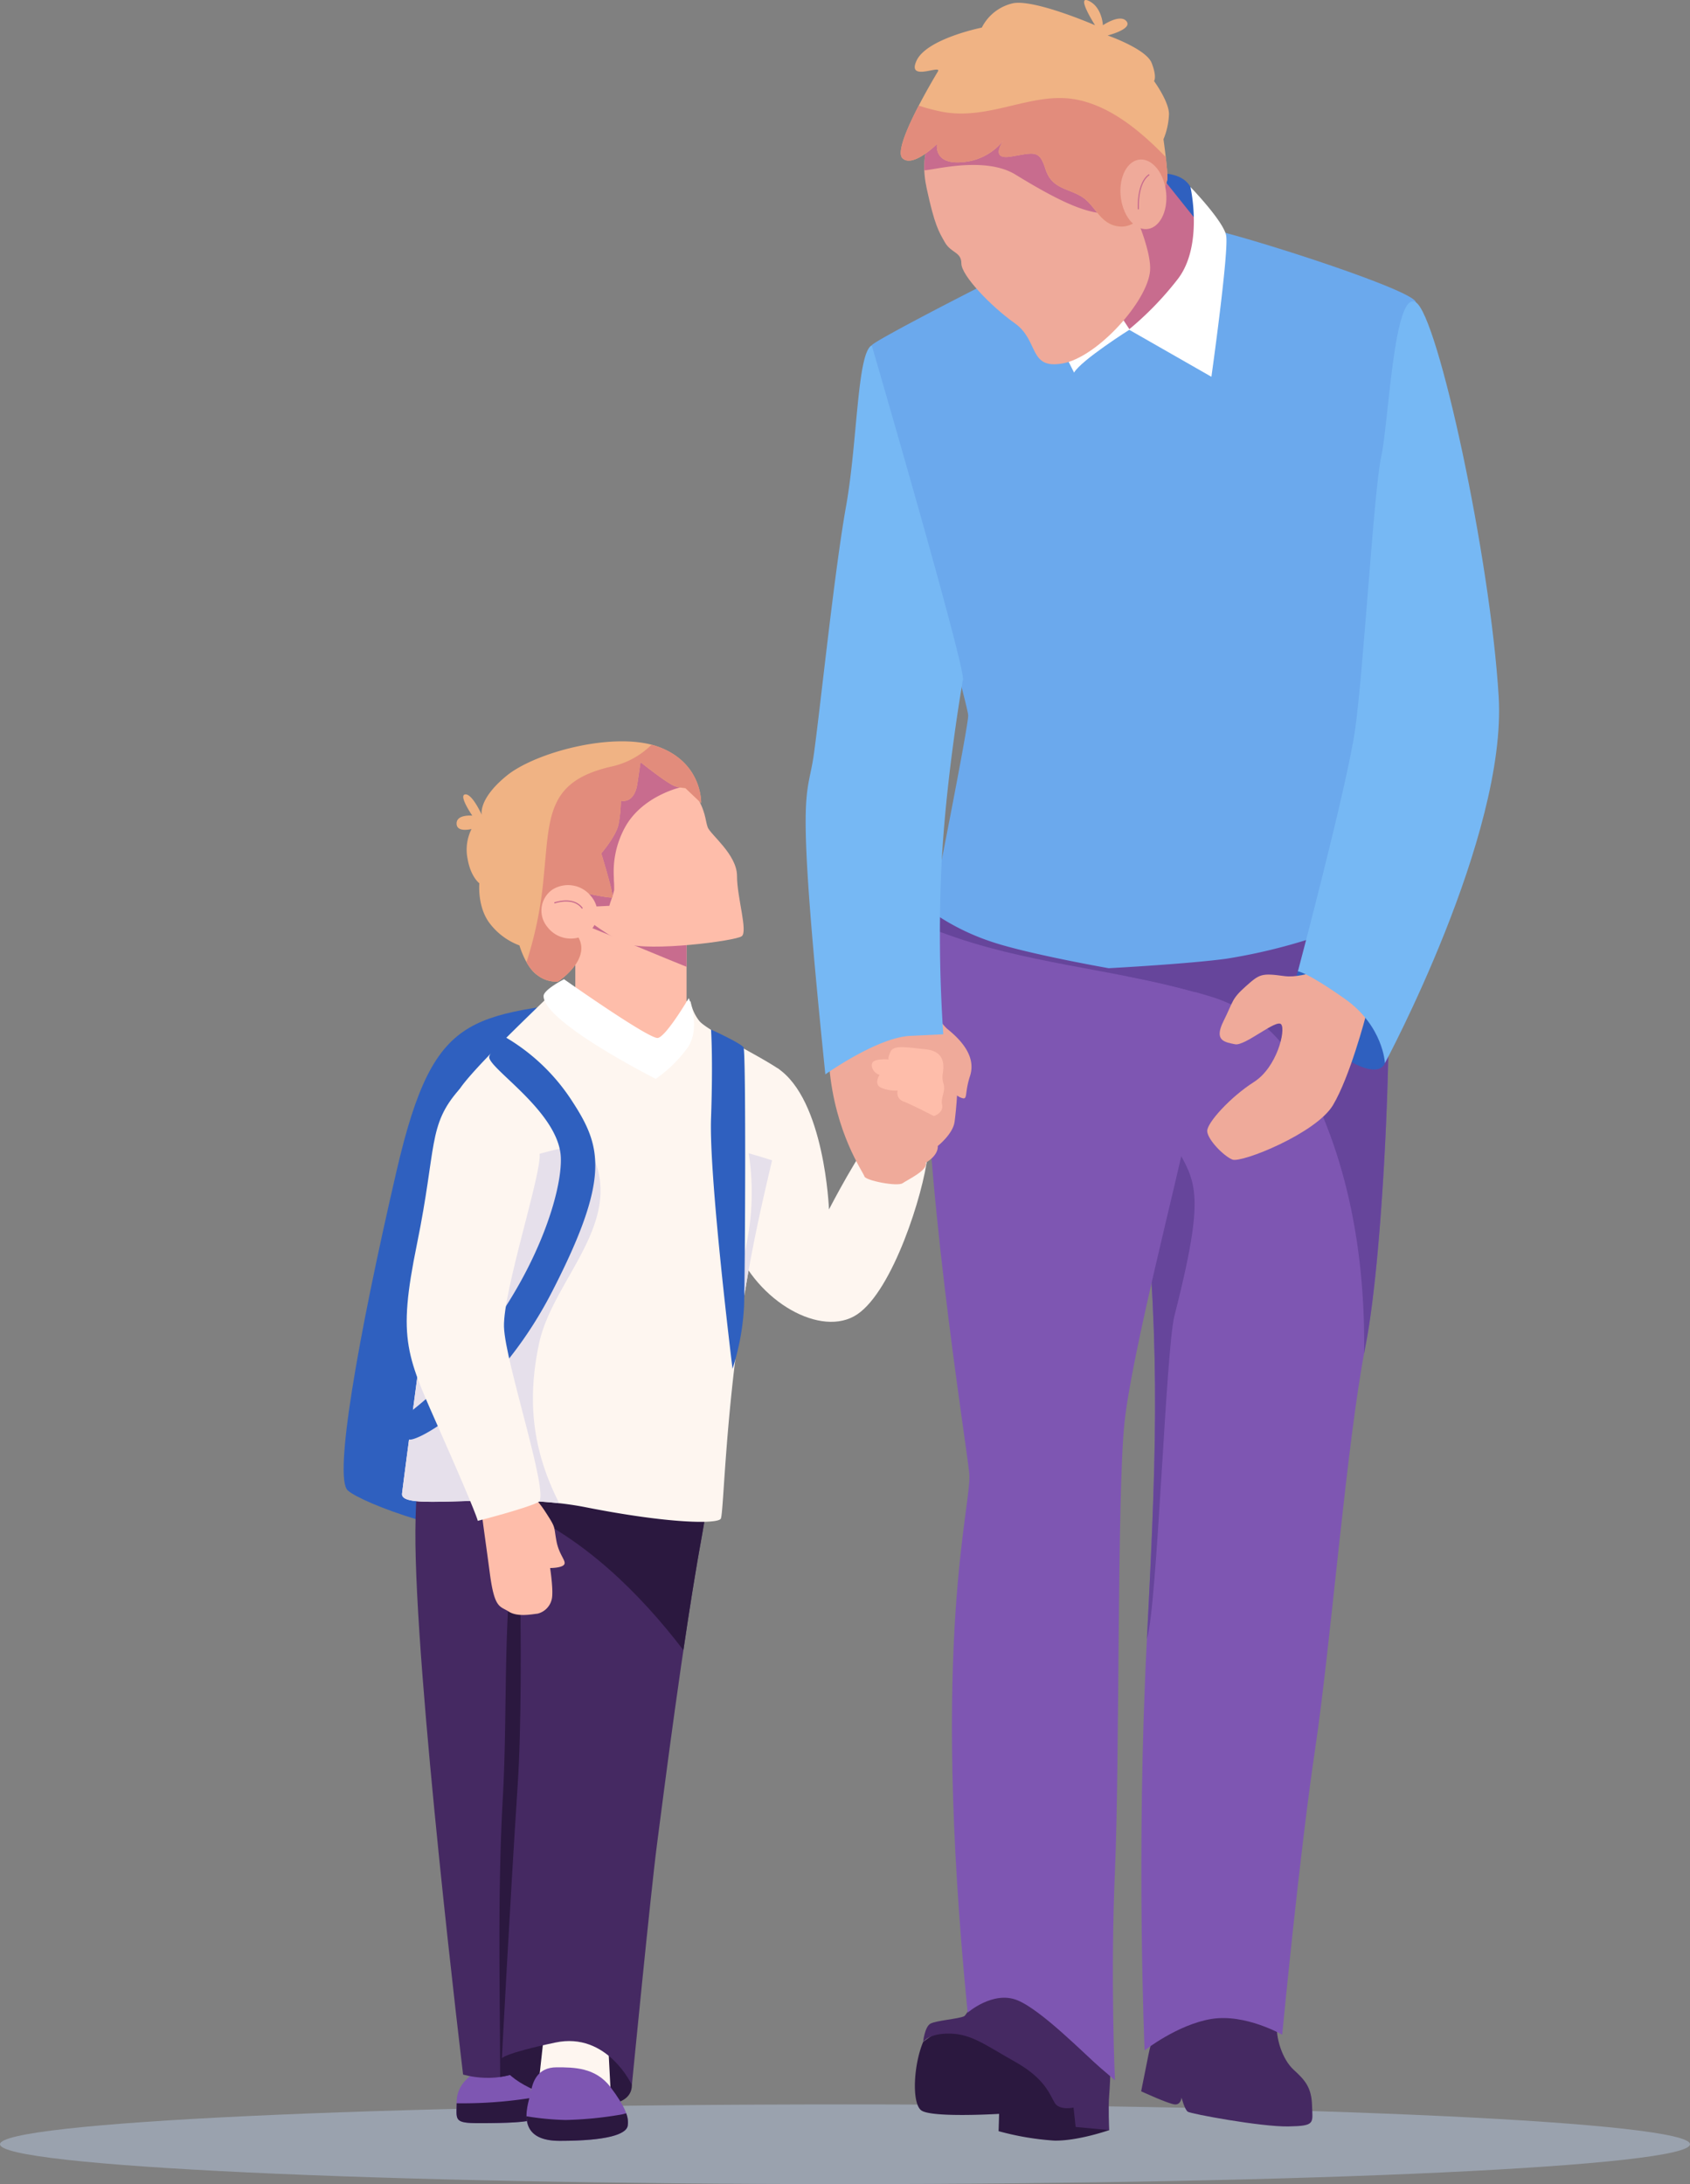 <svg id="Group_12104" data-name="Group 12104" xmlns="http://www.w3.org/2000/svg" xmlns:xlink="http://www.w3.org/1999/xlink" width="366.174" height="473.121" viewBox="0 0 366.174 473.121">
  <rect x="0" y="0" width="366.174" height="473.121" fill="#808080" stroke="none"/>
  <defs>
    <clipPath id="clip-path">
      <rect id="Rectangle_4186" data-name="Rectangle 4186" width="366.174" height="473.121" fill="none"/>
    </clipPath>
    <clipPath id="clip-path-3">
      <rect id="Rectangle_4184" data-name="Rectangle 4184" width="366.174" height="17.264" fill="none"/>
    </clipPath>
  </defs>
  <g id="Group_12103" data-name="Group 12103" clip-path="url(#clip-path)">
    <g id="Group_12102" data-name="Group 12102">
      <g id="Group_12101" data-name="Group 12101" clip-path="url(#clip-path)">
        <g id="Group_12100" data-name="Group 12100" transform="translate(0 455.857)" opacity="0.5">
          <g id="Group_12099" data-name="Group 12099">
            <g id="Group_12098" data-name="Group 12098" clip-path="url(#clip-path-3)">
              <path id="Path_11975" data-name="Path 11975" d="M366.174,179.424c0,4.767-81.97,8.632-183.088,8.632S0,184.191,0,179.424s81.97-8.632,183.085-8.632,183.088,3.865,183.088,8.632" transform="translate(0 -170.792)" fill="#b4c4db"/>
            </g>
          </g>
        </g>
        <path id="Path_11976" data-name="Path 11976" d="M89.784,80.766c-33.855,4.954-41.91,1.364-50.432,38.162S25.726,185.369,28.793,188.1,52.3,198.659,70.361,199,100,195.934,100,195.934s3.747-117.213-10.22-115.168" transform="translate(46.561 134.76)" fill="#2f60bf"/>
        <path id="Path_11977" data-name="Path 11977" d="M44.5,168.105c-4.089,1.108-7.412,3.833-7.412,7.751s-.766,4.6,4.858,4.6,11.242-.171,11.584-.937-.256-9.457-1.874-11.245-7.156-.171-7.156-.171" transform="translate(61.852 279.462)" fill="#7e56b2"/>
        <path id="Path_11978" data-name="Path 11978" d="M37.091,171.442c-.035,3.641-.609,4.308,4.86,4.308,5.621,0,11.245-.168,11.584-.937a18.328,18.328,0,0,0-.125-4.559,94.305,94.305,0,0,1-16.319,1.188" transform="translate(61.852 284.167)" fill="#2b183f"/>
        <path id="Path_11979" data-name="Path 11979" d="M54.054,111.007c-11.549.924-20.1,4.77-20.33,35.21S44.058,264.111,44.058,264.111s7.951,2.5,14.312-1.818,5.226-86.774,7.041-97-5.677-54.743-11.357-54.289" transform="translate(56.281 185.274)" fill="#452962"/>
        <path id="Path_11980" data-name="Path 11980" d="M46.588,113.057c-.8,13.228-2.517,26.365-3.675,39.6-1.4,16.044-.737,32.114-1.641,48.177-1.134,20.1-.614,40.242-.582,60.364a14.715,14.715,0,0,0,6.288-2.335c6.36-4.316,5.226-86.774,7.044-96.994,1.415-7.956-2.813-36.676-7.433-48.815" transform="translate(67.669 188.701)" fill="#2b183f"/>
        <path id="Path_11981" data-name="Path 11981" d="M40.767,171.061c-1.281,6.958,28.167,15.446,28.167,5.792s-25.781-18.74-28.167-5.792" transform="translate(67.976 274.8)" fill="#2b183f"/>
        <path id="Path_11982" data-name="Path 11982" d="M43.721,187.741,46.9,158.779l10.788-.8,1.7,32.371Z" transform="translate(72.973 263.687)" fill="#fef6f0"/>
        <path id="Path_11983" data-name="Path 11983" d="M61.641,112.417C82.879,114.8,88.217,122.64,84.131,144.9s-8.4,56.563-9.769,67.013-5.453,52.245-5.453,52.245-5.338-11.584-16.58-9.2-11.586,3.408-11.586,3.408,1.706-33.051,3.408-58.947-.342-77.006-.342-77.006,7.724-11.133,17.832-10" transform="translate(68.002 187.497)" fill="#452962"/>
        <path id="Path_11984" data-name="Path 11984" d="M78.15,169.951c1.3-8.8,2.693-17.6,4.06-25.052,4.089-22.26-1.249-30.1-22.487-32.483-10.11-1.134-17.832,10-17.832,10s.28,7.014.547,17.154c14.074,6.2,26.117,17.829,35.712,30.385" transform="translate(69.919 187.497)" fill="#2b183f"/>
        <path id="Path_11985" data-name="Path 11985" d="M69.518,86.686C79.791,93.444,80.7,117.3,80.7,117.3s7.041-13.628,10-16.129,12.264-3.633,11.357,4.545-7.495,29.074-15.219,34.3-21.806-2.728-26.579-15.219,9.264-38.106,9.264-38.106" transform="translate(98.917 144.686)" fill="#fef6f0"/>
        <path id="Path_11986" data-name="Path 11986" d="M65.069,80.622C62.088,83.6,45.307,99.362,44.456,102.6S33.1,184.887,32.642,188.976s21.353-.683,39.753,2.952,28.621,3.635,29.3,2.5.91-24.078,5.68-51.791,11.357-42.676,6.587-45.828S98.633,88.573,97.042,86.585a9.367,9.367,0,0,1-1.874-4.2Z" transform="translate(54.471 134.564)" fill="#fef6f0"/>
        <path id="Path_11987" data-name="Path 11987" d="M59.708,121.321a17.137,17.137,0,0,1,1.66,1.433c.163.163.3.334.448.5.128-.761.243-1.511.374-2.279,1.788-10.391,3.833-18.988,5.437-25.842-1.695-.563-3.379-1.065-5.058-1.532a55.746,55.746,0,0,1-2.119,25.831c-.195.614-.47,1.252-.742,1.89" transform="translate(99.657 156.226)" fill="#e6e0eb"/>
        <path id="Path_11988" data-name="Path 11988" d="M62.336,135.953c2.888-13.562,18.158-25.709,11.755-40.378-.171-.39-4.695-1.922-4.847-2.317a99.629,99.629,0,0,0-10.118,2.616c-6.742,2.119-12.334.51-16.316-2.981-3.195,22.495-9.809,72.375-10.167,75.6-.408,3.67,17.141.216,34.052,2.1-5.613-11.077-7.1-21.78-4.359-34.645" transform="translate(54.471 155.046)" fill="#e6e0eb"/>
        <path id="Path_11989" data-name="Path 11989" d="M50.694,88.285c-.729,2.327,15.163,11.925,15.5,21.977s-9.371,36.8-32.371,54.858a53.486,53.486,0,0,0-.681,5.963c0,1.874,18.569-7.324,31.175-31.858s10.735-31.348,4.431-41.058A43.241,43.241,0,0,0,54.27,84.2a7.7,7.7,0,0,0-3.577,4.089" transform="translate(55.325 140.53)" fill="#2f60bf"/>
        <path id="Path_11990" data-name="Path 11990" d="M58.756,113.822h0a12.054,12.054,0,0,0,12.054-12.054V80.9a12.054,12.054,0,0,0-24.107,0v20.87a12.054,12.054,0,0,0,12.054,12.054" transform="translate(77.949 114.908)" fill="#febdaa"/>
        <path id="Path_11991" data-name="Path 11991" d="M70.809,94.516V80.9a12.054,12.054,0,0,0-24.107,0v3.782c8.119,3.195,16.073,6.606,24.107,9.836" transform="translate(77.949 114.908)" fill="#c86c8e"/>
        <path id="Path_11992" data-name="Path 11992" d="M48.558,79.473S67.07,92.535,68.888,92.194s6.7-8.632,6.7-8.632,2.84,6.7-.456,11.018a29.071,29.071,0,0,1-6.7,6.473S44.127,88.785,44.127,83.108c0-1.364,4.431-3.635,4.431-3.635" transform="translate(73.651 132.647)" fill="#fff"/>
        <path id="Path_11993" data-name="Path 11993" d="M45.784,121.518c3.862-1.364,5.792,1.591,7.61,4.431s1.364,2.5,1.93,5.565,2.159,4.316,1.706,5.111-3.067.793-3.067.793.8,5.111.339,6.817a4.165,4.165,0,0,1-3.064,3.067c-1.137.112-4.316.793-6.248-.456s-3.067-.566-4.089-8.29-1.818-12.948-1.818-13.97,6.7-3.067,6.7-3.067" transform="translate(65.231 202.25)" fill="#febdaa"/>
        <path id="Path_11994" data-name="Path 11994" d="M44.325,88.843c-6.763,7.73-4.77,12.267-9.086,33.393s-2.271,24.078,5.45,41.568,7.724,18.4,7.724,18.4,10.676-2.725,13.175-4.089S54.321,147.9,54.094,140.18s8.175-33.163,7.722-37.482S47.5,85.208,44.325,88.843" transform="translate(55.106 147.24)" fill="#fef6f0"/>
        <path id="Path_11995" data-name="Path 11995" d="M49.246,167.781c3.7,0,8.434,0,11.669,4.26s4.089,6.643,3.75,8.432-4.345,3.238-14.739,3.238-6.558-8.6-6.216-10.647,1.361-5.282,5.536-5.282" transform="translate(71.338 280.04)" fill="#7e56b2"/>
        <path id="Path_11996" data-name="Path 11996" d="M63.04,171.821A80.573,80.573,0,0,1,51.2,172.968a60.149,60.149,0,0,1-8.458-.806c.045,2.7,1.439,5.322,7.18,5.322,10.391,0,14.394-1.447,14.736-3.235a5.223,5.223,0,0,0-.331-2.738,8.606,8.606,0,0,1-1.289.31" transform="translate(71.343 286.265)" fill="#2b183f"/>
        <path id="Path_11997" data-name="Path 11997" d="M57.739,83.558s6.475,2.952,7.041,3.862.342,48.951.115,55.992a52.721,52.721,0,0,1-2.5,13.631s-5.111-41.285-4.658-54.233,0-19.252,0-19.252" transform="translate(96.323 139.465)" fill="#2f60bf"/>
        <path id="Path_11998" data-name="Path 11998" d="M48.543,65.87c15.152-10.911,30.438,0,32.936,3.862s2.271,5.792,2.84,7.383,6.36,5.907,6.36,10.562,2.386,12.04,1.022,13.062-19.989,3.406-25.1,1.591S45.364,87.791,42.182,82,45.7,67.915,48.543,65.87" transform="translate(69.009 102.068)" fill="#febdaa"/>
        <path id="Path_11999" data-name="Path 11999" d="M54.927,94.659c2.693-.224,5.389-.387,8.085-.5.112-.326.181-.651.307-.974.283-.8.536-1.6.742-2.413a23.052,23.052,0,0,0-.147-3.083l.144,1.062a19.994,19.994,0,0,1,2.25-11.408c2.282-4.321,6.643-7.124,11.165-8.586a14.178,14.178,0,0,1,2.69-.544C75.551,63.7,62.006,56.176,48.543,65.87,45.705,67.915,39,76.208,42.182,82c1.724,3.136,7.239,8.3,12.745,12.659" transform="translate(69.009 102.065)" fill="#c86c8e"/>
        <path id="Path_12000" data-name="Path 12000" d="M90.048,73.533s.342-8.52-9.029-12.1S54.272,62.459,47.967,67.57s-5.45,8.517-5.45,8.517-2.045-4.6-3.579-4.428,1.535,4.6,1.535,4.6-3.408-.339-3.408,1.706,3.238,1.19,3.238,1.19a10.016,10.016,0,0,0-.851,6.475C40.131,89.548,42,90.911,42,90.911s-.51,5.279,2.386,8.859a14.345,14.345,0,0,0,6.3,4.6s1.364,4.77,3.921,6.475a6.563,6.563,0,0,0,4.428,1.361s6.814-4.428,4.6-9.2-1.532-10.735.342-10.223,6.3,1.361,6.814,1.193-2.383-9.542-2.383-9.542,3.235-3.747,3.747-6.3a29.756,29.756,0,0,0,.51-5.111s2.9.854,3.579-3.747l.681-4.6s6.134,4.94,7.668,5.282a11.618,11.618,0,0,0,2.045.339Z" transform="translate(61.863 100.424)" fill="#f0b384"/>
        <path id="Path_12001" data-name="Path 12001" d="M71.541,60.978a16.368,16.368,0,0,0-1.719-.536A17.64,17.64,0,0,1,61,65.2C47.01,68.447,47.787,76.166,46.455,89.129a83.6,83.6,0,0,1-3.713,18.4,8.274,8.274,0,0,0,2.391,2.853,6.571,6.571,0,0,0,4.431,1.361s6.814-4.428,4.6-9.2-1.532-10.732.342-10.22,6.3,1.361,6.814,1.19-2.383-9.539-2.383-9.539,3.235-3.747,3.747-6.3a29.756,29.756,0,0,0,.51-5.111s2.9.854,3.579-3.747l.681-4.6s6.134,4.94,7.666,5.279a11.576,11.576,0,0,0,2.045.342l3.408,3.238s.342-8.52-9.029-12.1" transform="translate(71.34 100.882)" fill="#e28c7c"/>
        <path id="Path_12002" data-name="Path 12002" d="M45.211,80.883a6.365,6.365,0,0,0,8.482,1.567A5.529,5.529,0,0,0,54.8,74.387a6.365,6.365,0,0,0-8.482-1.564,5.528,5.528,0,0,0-1.108,8.061" transform="translate(73.368 119.887)" fill="#febdaa"/>
        <path id="Path_12003" data-name="Path 12003" d="M45,73.55s4.145-1.535,6.077,1.193" transform="translate(75.109 122.043)" fill="none" stroke="#c86c8e" stroke-width="0.25"/>
        <path id="Path_12004" data-name="Path 12004" d="M76.048,167.861c-2.045,4.884-2.5,13.062-.454,14.765s16.922.8,16.922.8l-.112,3.747a60.406,60.406,0,0,0,12.038,2.044c5.111.115,11.925-2.271,11.925-2.271l-9.424-13.516s-22.6-8.859-24.534-8.973-6.36,3.408-6.36,3.408" transform="translate(123.962 274.48)" fill="#2b183f"/>
        <path id="Path_12005" data-name="Path 12005" d="M115.712,179.617s-.227,8.178-.454,10.676,0,7.61,0,7.61l-7.271-.681-.454-4.2s-3.067.683-4.089-1.022-2.044-5.223-8.517-8.859S85.5,177.119,80.843,177s-5.907,1.818-5.907,1.818.342-3.294,1.591-3.974,6.019-1.022,7.271-1.591,6.7-14.312,9.993-15.334,21.921,17.947,21.921,21.694" transform="translate(125.074 263.519)" fill="#452962"/>
        <path id="Path_12006" data-name="Path 12006" d="M107.4,162.013c-11.373.969-12.494,9.312-13.628,14.992l-1.137,5.68s5.907,2.725,7.271,2.84,1.476-1.479,1.476-1.479.681,2.613,1.361,3.067,15.9,3.294,21.809,3.182,5.223-.683,5.109-4.543-1.476-5.453-3.974-7.724-3.974-7.041-3.635-10.335-9.312-6.134-14.651-5.68" transform="translate(154.62 270.332)" fill="#452962"/>
        <path id="Path_12007" data-name="Path 12007" d="M97.674,58.5c33.761-6.753,48.385,33.732,50.088,48.043s-.342,67.805-4.431,88.589-7.495,64.4-10.9,87.228-7.156,62.013-7.156,62.013-8.007-4.6-15.331-3.406-14.482,6.814-14.482,6.814-1.874-43.274.512-89.273,2.725-64.739-1.364-106.648S89.157,60.2,97.674,58.5" transform="translate(152.539 96.379)" fill="#7e56b2"/>
        <path id="Path_12008" data-name="Path 12008" d="M97.97,96.681c-1.62-3.3-3.9-6.134-5.851-9.1.382,4.871.809,9.723,1.273,14.472,4.086,41.913,3.747,60.652,1.361,106.651l-.008.171c2.271-7.233,4.084-62.649,5.965-70.021,8.015-31.439,3.747-28.962-2.741-42.174" transform="translate(153.754 146.181)" fill="#66459b"/>
        <path id="Path_12009" data-name="Path 12009" d="M112.455,59.365c-26.077-2.154-35.776,31.007-37.14,61.672s8.52,92.339,9.2,99.154S76,254.947,84.173,337.062c0,0,5.453-4.77,10.676-2.725s14.88,11.925,18.059,14.653l3.182,2.725s-1.022-21.921,0-45.43.454-81.663,2.045-96.882,11.584-53.382,13.628-63.831,6.814-84.049-19.308-86.206" transform="translate(125.491 98.919)" fill="#7e56b2"/>
        <path id="Path_12010" data-name="Path 12010" d="M147.761,106.54c-1.7-14.312-16.327-54.8-50.088-48.043-6.072,1.214-7.121,26.846-5.744,56.643a169.711,169.711,0,0,1,17.982,4.391c14.362,4.508,20.56,16.022,25.615,29.595,5.461,14.659,7.74,31.2,7.489,47.734.107-.571.211-1.188.315-1.73,4.089-20.784,6.134-74.278,4.431-88.589" transform="translate(152.54 96.379)" fill="#66459b"/>
        <path id="Path_12011" data-name="Path 12011" d="M77.138,103.021c17.869,6.753,36.847,7.866,55.055,12.985-.224-24.625-4.281-55.261-21-56.641-20.859-1.724-31.234,19.153-35.251,43.268.4.125.79.235,1.2.387" transform="translate(126.753 98.919)" fill="#66459b"/>
        <path id="Path_12012" data-name="Path 12012" d="M123.931,18.828c16.578-2.925,12.04-.681,24.532,2.725s39.98,12.494,40.207,14.765-12.264,86.094-11.584,93.135,6.36,38.389,5,39.98-16.353,4.77-16.353,4.77a123.38,123.38,0,0,1-18.174,4.316c-8.4,1.134-25.442,2.044-25.442,2.044s-18.171-3.182-25.9-5.907a49.706,49.706,0,0,1-12.494-6.36s7.951-39.753,7.951-42.478S70.1,46.995,70.776,45.634s49.293-26.125,53.155-26.806" transform="translate(118.104 29.17)" fill="#6ba9ed"/>
        <path id="Path_12013" data-name="Path 12013" d="M114.886,17.043c-2.952-5.394-15.048-2.669-23.4,1.762S85.7,37.2,87.742,39.076s25.554-6.814,27.94-11.413-.8-10.62-.8-10.62" transform="translate(143.048 23.46)" fill="#2f60bf"/>
        <path id="Path_12014" data-name="Path 12014" d="M118.463,50.919h0A14.311,14.311,0,0,0,120.7,30.8L109,16.168A14.312,14.312,0,0,0,86.645,34.045l11.7,14.635a14.311,14.311,0,0,0,20.114,2.239" transform="translate(139.383 18.018)" fill="#c86c8e"/>
        <path id="Path_12015" data-name="Path 12015" d="M104.983,15.175s2.952,12.948-2.952,20.216A68.978,68.978,0,0,1,91.638,46.067l17.888,10.223s3.862-27.486,3.182-30.665-7.724-10.449-7.724-10.449" transform="translate(152.951 25.328)" fill="#fff"/>
        <path id="Path_12016" data-name="Path 12016" d="M91.916,19.26,105.09,39.249s-10.449,6.59-12.038,9.315c0,0-10.223-19.765-9.315-23.624s8.178-5.68,8.178-5.68" transform="translate(139.67 32.146)" fill="#fff"/>
        <path id="Path_12017" data-name="Path 12017" d="M124.551,100.56c-2.434,6.045-22.943-8.859-18.854-19.877s22.148,11.7,18.854,19.877" transform="translate(175.52 129.73)" fill="#2f60bf"/>
        <path id="Path_12018" data-name="Path 12018" d="M128.554,80.519c-3.67-4.036-8.859.171-13.858-.512s-5.338-.454-8.4,2.274-2.613,3.179-4.772,7.495.342,4.543,2.5,5,8.973-5.565,10-4.316-.907,9.315-5.907,12.494S97.889,111.808,98,113.626s3.521,5.338,5.453,6.134,18.171-5.68,21.806-11.811,6.929-18.627,7.383-20.33-2.386-5.226-4.089-7.1" transform="translate(163.569 131.43)" fill="#efaa9a"/>
        <path id="Path_12019" data-name="Path 12019" d="M124.215,189.468s-.342-8.063-8.747-13.97-10.108-5.907-10.108-5.907,10.564-39.751,12.379-52.245,4.089-52.247,5.68-59.288,2.725-36.345,7.5-33.393,16.127,55.2,17.944,85.411-24.646,79.392-24.646,79.392" transform="translate(175.856 40.822)" fill="#76b8f4"/>
        <path id="Path_12020" data-name="Path 12020" d="M78.215,79.473c-6.134,1.818-12.04,4.543-10.791,18.966s7.383,22.831,7.61,23.739,7.156,2.271,8.293,1.476,5.565-2.84,5-4.428c0,0,2.725-1.479,2.613-3.635,0,0,3.294-2.613,3.635-5.226s1.022-9.312.227-10.562S83.9,85.265,83.9,85.265Z" transform="translate(112.255 132.647)" fill="#efaa9a"/>
        <path id="Path_12021" data-name="Path 12021" d="M71.192,82.345c6.12-9.179,13.487,5.706,16.442,8.093s6.216,5.933,4.855,10.137-.256,5.45-2.215,4.6a7.15,7.15,0,0,1-3.662-5.282c-.256-1.959-.085-5.026-3.494-5.536S70.511,91.63,70.511,91.63s.51-9.029.681-9.286" transform="translate(117.688 132.5)" fill="#efaa9a"/>
        <path id="Path_12022" data-name="Path 12022" d="M86.185,90.544c.254-1.874.342-4.684-3.835-5.111s-6.814-.937-7.495.512-.427,1.7-.427,1.7-2.9-.256-3.494.681.512,2.472,1.537,2.642c0,0-1.281,1.874.168,2.725a7.676,7.676,0,0,0,3.747.681,1.945,1.945,0,0,0,1.281,2.386c1.786.681,6.558,3.152,6.558,3.152s2.127-.683,1.788-2.386.766-2.811.339-4.513a4.925,4.925,0,0,1-.168-2.472" transform="translate(118.115 141.85)" fill="#febdaa"/>
        <path id="Path_12023" data-name="Path 12023" d="M79.72,28.026c-3.179,1.7-3.067,20.9-5.565,34.869s-5.453,42.478-6.929,53.382-4.2,4.77,2.442,69.679c0,0,11.245-8.007,18.4-8.346l7.156-.342a323.058,323.058,0,0,1-.512-33.732c.681-18.913,4.26-40.207,4.77-43.1S79.72,28.026,79.72,28.026" transform="translate(109.16 46.778)" fill="#76b8f4"/>
        <path id="Path_12024" data-name="Path 12024" d="M88.354,6.723C75.6,18.315,73.875,24.953,75.577,32.789s2.554,9.2,3.918,11.584,3.577,2.045,3.577,4.6,6.3,9.2,11.586,12.948,2.9,10.052,10.391,8.688,18.4-13.457,18.913-20.1S115.1,25.463,110.673,19.5,95.852-.091,88.354,6.723" transform="translate(125.228 8.112)" fill="#efaa9a"/>
        <path id="Path_12025" data-name="Path 12025" d="M94.816,29.723c14.992,9.2,19.236,9.358,25.42,7.441A103.59,103.59,0,0,0,110.667,19.5C106.237,13.537,95.846-.091,88.349,6.723c-10.522,9.563-13.53,15.758-13.305,22.033,1.321.173,12.942-3.227,19.773.966" transform="translate(125.234 8.112)" fill="#c86c8e"/>
        <path id="Path_12026" data-name="Path 12026" d="M120.668,49.079c-4.412-.3-5.282-4.6-8.349-6.475s-6.473-1.7-7.836-5.963-2.384-3.577-7.495-2.725S95.8,29.827,95.8,29.827a12.416,12.416,0,0,1-9.2,5.282c-6.473.681-5.621-3.918-5.621-3.918s-5.282,5.282-7.5,3.067,6.646-17.037,7.668-18.74-6.817,2.383-4.6-2.386S90.684,5.976,90.684,5.976A10.033,10.033,0,0,1,97.5.694c4.77-.851,17.72,4.772,17.72,4.772s-4.26-6.646-1.364-5.282,3.067,5.282,3.067,5.282,3.747-2.557,5.111-.854-4.089,3.067-4.089,3.067,8.346,2.9,9.539,5.963S128,17.56,128,17.56s3.238,4.431,3.238,7.156a15.671,15.671,0,0,1-1.193,5.453s.851,5.963.851,8.349-5.282,10.9-10.223,10.562" transform="translate(122.047 0)" fill="#f0b384"/>
        <path id="Path_12027" data-name="Path 12027" d="M110.9,8.24c-9.4-1.663-18.539,4.626-28.767,2.7A42.67,42.67,0,0,1,77.016,9.6c-2.445,4.706-4.807,10.105-3.539,11.373,2.215,2.215,7.5-3.067,7.5-3.067s-.854,4.6,5.621,3.918a12.6,12.6,0,0,0,8.795-4.716c-.849,1.268-2.437,4.2,1.6,3.523,5.111-.851,6.134-1.532,7.495,2.728s4.77,4.089,7.836,5.963,3.937,6.168,8.349,6.473c4.94.342,10.223-8.178,10.223-10.562,0-1.068-.171-2.84-.36-4.484C124.584,14.56,118.045,9.5,110.9,8.24" transform="translate(122.047 13.281)" fill="#e28c7c"/>
        <path id="Path_12028" data-name="Path 12028" d="M91.233,22.257c.9,4.049,3.747,6.542,6.347,5.565s3.969-5.053,3.059-9.1-3.747-6.542-6.347-5.565-3.969,5.053-3.059,9.1" transform="translate(151.805 21.604)" fill="#efaa9a"/>
        <path id="Path_12029" data-name="Path 12029" d="M94.8,14.175s-2.554,1.193-2.386,7.5" transform="translate(154.225 23.659)" fill="none" stroke="#c86c8e" stroke-width="0.25"/>
      </g>
    </g>
  </g>
</svg>
